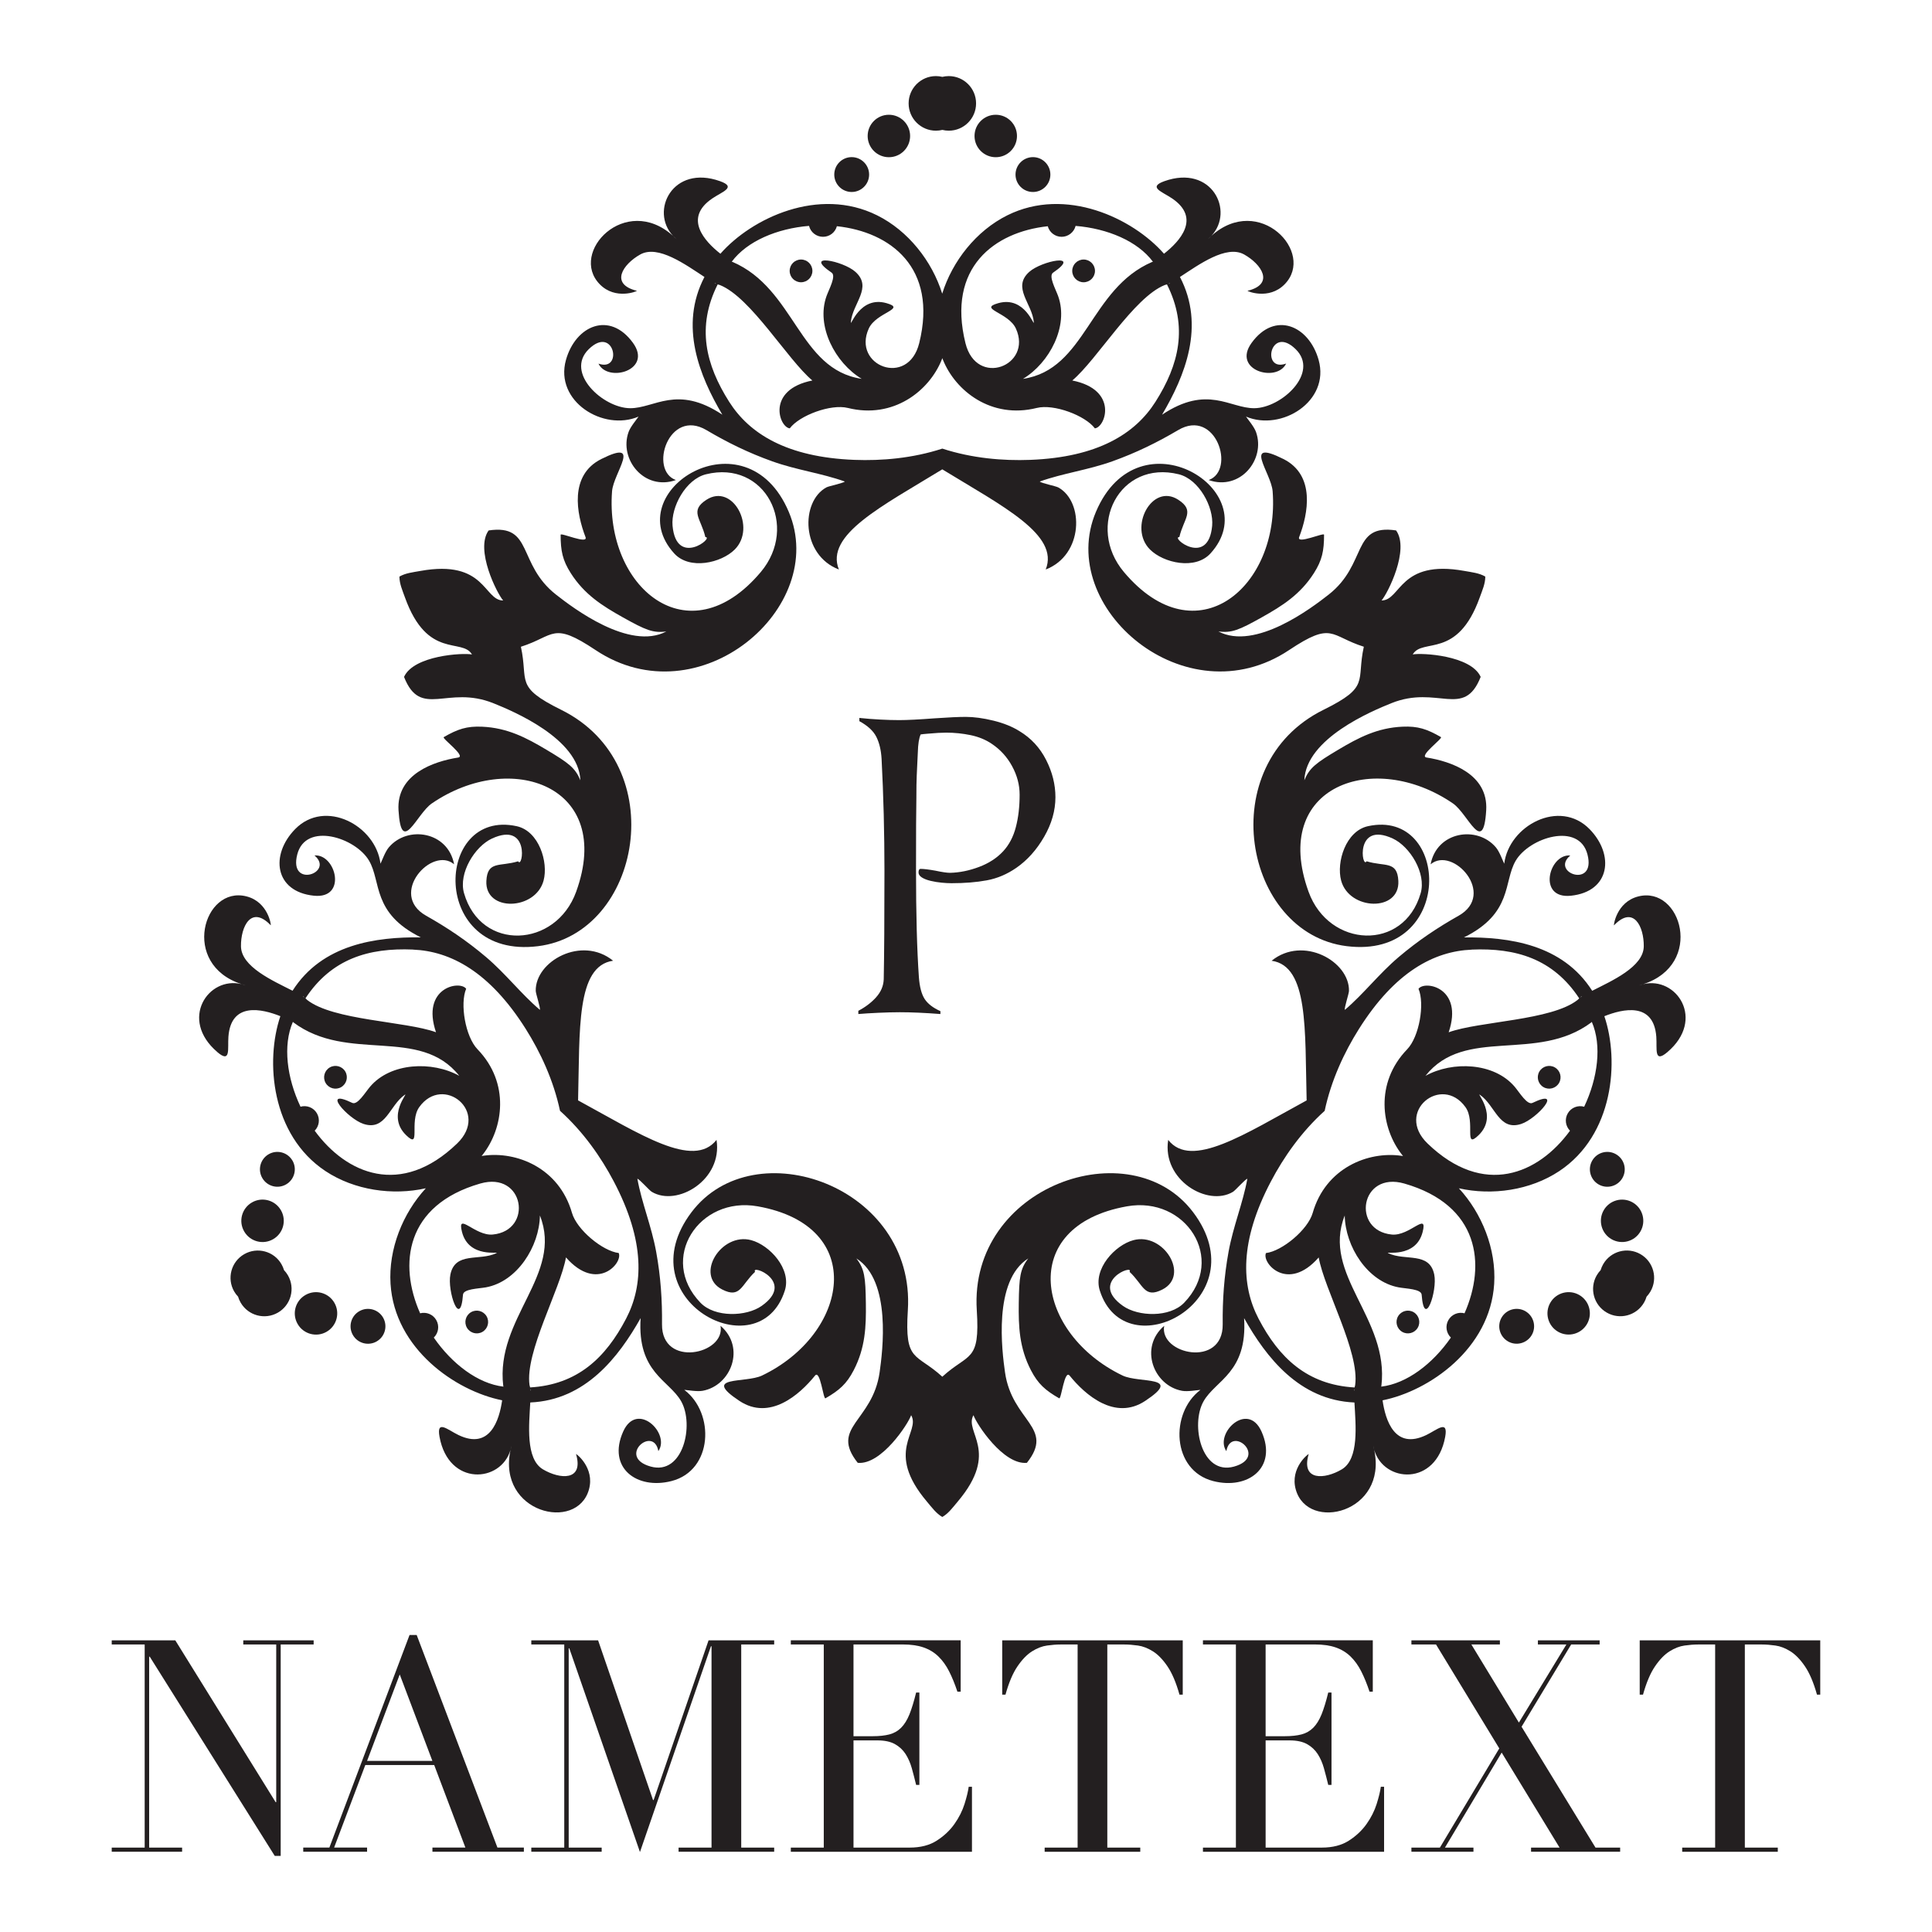 <svg id="Layer_1" data-name="Layer 1" xmlns="http://www.w3.org/2000/svg" viewBox="0 0 700 700">
  <defs>
    <style>
      .cls-1s-l04 {
        fill: #231f20;
      }
    </style>
  </defs>
  <path class="cls-1s-l04 first-color" d="m559.24,393.89c1.97,1.14,4.49.46,5.63-1.51,1.14-1.97.46-4.49-1.51-5.63-1.97-1.14-4.49-.46-5.63,1.51-1.14,1.97-.46,4.49,1.51,5.63Z"/>
  <path class="cls-1s-l04 first-color" d="m170.68,475.42c-1.97,1.14-2.64,3.66-1.51,5.63,1.14,1.97,3.66,2.65,5.63,1.51,1.97-1.14,2.64-3.66,1.51-5.63-1.14-1.97-3.66-2.65-5.63-1.51Z"/>
  <path class="cls-1s-l04 first-color" d="m546.36,486.01c3.02,1.74,6.88.71,8.63-2.31,1.74-3.02.71-6.88-2.31-8.63-3.02-1.74-6.88-.71-8.63,2.31-1.74,3.02-.71,6.88,2.31,8.62Z"/>
  <path class="cls-1s-l04 first-color" d="m568.92,309.96c-7.75-.64-11.99,15.85.24,14.58,14.29-1.49,15.86-14.85,6.77-24.13-10.87-11.1-29.23-1.29-30.92,12.53-.58-1.18-1.7-4.36-3.03-5.93-6.81-8.02-21.42-5.74-23.64,6.15,8.01-6.79,23.99,10.82,10.14,18.63-7.65,4.31-14.71,9.04-21.72,14.98-7.19,6.1-12.65,13.32-19.49,19.12-.3-.61,1.47-5.82,1.49-6.86.22-10.73-16.63-20.16-28.03-10.93,13.45,1.91,12.03,25.06,12.69,50.6-22.44,12.2-41.78,25-50.16,14.31-2.3,14.49,14.3,24.37,23.48,18.81.89-.54,4.51-4.68,5.2-4.72-1.61,8.83-5.12,17.17-6.81,26.44-1.64,9.04-2.21,17.52-2.12,26.3.16,15.89-23.08,10.86-21.2.53-9.18,7.87-3.86,21.67,6.49,23.55,2.02.37,5.34-.26,6.65-.34-11.12,8.37-10.44,29.18,4.61,33.04,12.58,3.23,23.37-4.82,17.52-17.93-5.01-11.22-17.17.69-12.75,7.08,1.74-9.55,15.25,2.13,2.78,5.6-11.78,3.28-15.85-15.17-11.04-23.65,4.38-7.72,15.96-10.38,14.69-30.13,7.96,14.13,19.98,29.71,39.98,30.56.43,8.06,1.79,20.44-4.59,24.23-6.14,3.65-14.86,4.3-12-5.52.09-.32-6.88,4.92-4.67,12.82,4.36,15.54,33.34,8.46,28.42-14.36-.14-.5-.27-1.01-.36-1.55.15.53.25,1.04.36,1.55,3.47,11.96,22.44,13.29,25.72-4.72,1.16-6.39-2.93-2.55-6.85-.66-11.45,5.51-14.81-5.41-15.84-12.58,16.82-3.36,38.96-18.62,40.44-42.19.79-12.6-4.44-25.57-12.79-34.63,12.03,2.71,25.87.75,36.39-6.24,19.67-13.07,21.83-39.87,16.32-56.11,6.72-2.69,17.87-5.24,18.82,7.43.33,4.35-.95,9.8,4,5.6,13.96-11.84,3.32-27.61-8.77-24.63-.5.16-.99.32-1.52.46.51-.19,1.02-.34,1.52-.46,22.22-7.14,13.86-35.79-1.78-31.79-7.95,2.03-9,10.69-8.77,10.46,7.08-7.38,10.87.49,10.78,7.63-.09,7.42-11.49,12.43-18.69,16.09-10.74-16.89-30.24-19.51-46.46-19.34,17.74-8.77,14.26-20.13,18.75-27.79,4.94-8.41,22.95-14.11,26-2.27,3.23,12.54-13.64,6.67-6.24.39Zm-78.25,193.84h-.12c.06-.19.12-.37.17-.57-.02.18-.03.37-.05.57Zm39.96-27.97c-2.22-.59-4.64.36-5.84,2.44-1.22,2.12-.79,4.74.89,6.36-6.6,9.54-16.01,16.69-25.23,17.77v-.18s.05-.04.05-.04c2.95-24.6-21.79-40.29-13.28-61.77.2,11.21,8.23,23.96,19.58,26.03,2.67.49,8.14.56,8.29,2.66.96,12.79,5.79-1.43,4.56-7.33-1.74-8.34-10.46-4.8-16.61-7.69-1.81-.85,9.93,2.13,12.42-7.75,1.88-7.49-4.7,1.6-11.18.97-14.71-1.43-11.46-23.1,4.57-18.47,27.13,7.82,29.64,29.25,21.77,47.01Zm45.96-105.49l.16-.08c3.68,8.51,2.19,20.25-2.77,30.73-2.25-.65-4.73.29-5.95,2.41-1.2,2.08-.81,4.65.81,6.28-11.44,15.69-31.26,24.23-51.59,4.65-12.02-11.57,5.12-25.21,13.72-13.19,3.78,5.29-.79,15.54,4.75,10.17,7.31-7.09-1.14-15.77.5-14.63,5.58,3.89,6.87,13.2,14.96,10.54,5.72-1.88,15.62-13.17,4.07-7.62-1.9.92-4.7-3.78-6.45-5.85-7.46-8.8-22.53-9.38-32.33-3.95,14.35-18.12,40.31-4.53,60.14-19.39v-.07Zm-3.58-9.37l.06.1c-.17.11-.32.22-.47.32.14-.14.28-.28.41-.43Zm-39.79-16.91c15.94-.67,29.49,3.28,38.96,17.67-.24.2-.44.39-.61.58-9.48,7.47-35.59,7.68-46.69,11.71,5.49-16.19-8.65-18.93-10.93-15.75,2.31,5.4.3,17.35-4.12,21.93-11.81,12.23-9.37,28.62-1.89,38.15.13.17.27.34.41.51-.21-.04-.43-.07-.64-.1-12-1.71-27.41,4.38-32.1,20.72-1.75,6.11-11.1,13.83-16.93,14.53-1.61,3.57,7.83,14.44,19.11,1.59,2.06,11.63,14.93,34.35,13.2,46.29-.08.24-.15.51-.2.82-17.2-1-27.39-10.76-34.78-24.9-6.31-12.07-6.96-28.07,4.47-49.76,4.61-8.76,11.03-17.97,19.47-25.57,2.36-11.11,7.13-21.27,12.41-29.65,13.08-20.75,27.25-28.18,40.86-28.75Z"/>
  <polygon class="cls-1s-l04 second-color" points="554.73 670.92 587.01 670.92 587.01 669.42 578.08 669.42 551.29 625.63 569.26 595.83 579.58 595.83 579.58 594.32 557.21 594.32 557.21 595.83 567.53 595.83 550.32 624.12 533.11 595.83 543.44 595.83 543.44 594.32 511.38 594.32 511.38 595.83 520.3 595.83 543.22 633.48 521.7 669.42 511.38 669.42 511.38 670.92 533.86 670.92 533.86 669.42 523.53 669.42 544.08 634.99 565.06 669.42 554.73 669.42 554.73 670.92"/>
  <path class="cls-1s-l04 first-color" d="m512.17,475.42c-1.97-1.14-4.49-.46-5.63,1.51-1.14,1.97-.46,4.49,1.51,5.63,1.97,1.14,4.49.46,5.63-1.51,1.14-1.97.46-4.49-1.51-5.63Z"/>
  <path class="cls-1s-l04 first-color" d="m290.23,102.27c2.27,0,4.12-1.84,4.12-4.12s-1.84-4.12-4.12-4.12-4.12,1.84-4.12,4.12,1.84,4.12,4.12,4.12Z"/>
  <polygon class="cls-1s-l04 second-color" points="40.48 669.42 40.48 670.92 65.98 670.92 65.98 669.42 54.04 669.42 54.04 600.24 54.25 600.24 99.55 672.43 101.7 672.43 101.7 595.83 113.64 595.83 113.64 594.32 88.14 594.32 88.14 595.83 100.08 595.83 100.08 652.96 99.87 652.96 63.51 594.32 40.48 594.32 40.48 595.83 52.42 595.83 52.42 669.42 40.48 669.42"/>
  <path class="cls-1s-l04 first-color" d="m78.76,381.21c4.95,4.2,3.67-1.26,4-5.6.95-12.67,12.1-10.12,18.82-7.43-5.51,16.25-3.35,43.05,16.32,56.11,10.52,6.98,24.36,8.94,36.39,6.24-8.36,9.06-13.58,22.03-12.79,34.63,1.48,23.57,23.61,38.84,40.44,42.19-1.03,7.17-4.4,18.09-15.84,12.58-3.93-1.89-8.02-5.73-6.85.66,3.28,18.01,22.25,16.68,25.72,4.72.11-.51.22-1.02.36-1.55-.09.54-.22,1.05-.36,1.55-4.92,22.82,24.06,29.9,28.42,14.36,2.21-7.9-4.76-13.14-4.67-12.82,2.86,9.82-5.86,9.17-12,5.52-6.38-3.79-5.02-16.17-4.59-24.23,20-.86,32.01-16.43,39.98-30.56-1.28,19.75,10.31,22.41,14.69,30.13,4.82,8.49.74,26.93-11.04,23.65-12.47-3.47,1.04-15.15,2.78-5.6,4.43-6.4-7.73-18.31-12.75-7.08-5.86,13.12,4.93,21.16,17.52,17.93,15.05-3.86,15.73-24.67,4.61-33.04,1.31.08,4.62.71,6.65.34,10.35-1.88,15.68-15.68,6.49-23.55,1.88,10.33-21.36,15.36-21.2-.53.09-8.78-.47-17.26-2.12-26.3-1.69-9.27-5.21-17.62-6.81-26.44.68.04,4.3,4.18,5.2,4.72,9.18,5.56,25.78-4.32,23.48-18.81-8.38,10.69-27.72-2.11-50.16-14.31.66-25.54-.76-48.68,12.69-50.6-11.4-9.24-28.26.2-28.03,10.93.02,1.04,1.79,6.25,1.49,6.86-6.84-5.8-12.3-13.02-19.49-19.12-7.01-5.94-14.07-10.67-21.72-14.98-13.84-7.81,2.13-25.42,10.14-18.63-2.22-11.89-16.83-14.18-23.64-6.15-1.33,1.57-2.45,4.75-3.03,5.93-1.69-13.82-20.05-23.63-30.92-12.53-9.09,9.28-7.52,22.65,6.77,24.13,12.22,1.27,7.99-15.22.24-14.58,7.4,6.28-9.47,12.15-6.24-.39,3.05-11.84,21.06-6.15,26,2.27,4.5,7.66,1.01,19.02,18.75,27.79-16.22-.17-35.72,2.45-46.46,19.34-7.2-3.66-18.6-8.67-18.69-16.09-.09-7.15,3.7-15.02,10.78-7.63.23.24-.82-8.42-8.77-10.46-15.64-4-24,24.65-1.78,31.79.51.12,1.01.27,1.52.46-.53-.14-1.02-.3-1.52-.46-12.09-2.98-22.73,12.79-8.77,24.63Zm103.58,120.97l.06.04v.18c-9.22-1.07-18.64-8.23-25.23-17.77,1.69-1.62,2.12-4.24.89-6.36-1.2-2.08-3.62-3.02-5.84-2.44-7.87-17.75-5.36-39.19,21.77-47.01,16.03-4.62,19.28,17.04,4.57,18.47-6.48.63-13.07-8.46-11.18-.97,2.48,9.87,14.23,6.89,12.42,7.75-6.16,2.89-14.87-.65-16.61,7.69-1.23,5.9,3.6,20.11,4.56,7.33.16-2.11,5.63-2.18,8.29-2.66,11.35-2.06,19.39-14.82,19.58-26.03,8.51,21.49-16.23,37.17-13.28,61.77Zm9.84,1.62c-.01-.2-.03-.39-.05-.57.05.19.1.38.17.56h-.12Zm-42.55-159.74c13.61.57,27.78,8.01,40.86,28.75,5.28,8.38,10.05,18.54,12.41,29.65,8.44,7.6,14.86,16.81,19.47,25.57,11.43,21.7,10.78,37.69,4.47,49.76-7.39,14.14-17.58,23.9-34.78,24.9-.05-.31-.11-.58-.2-.82-1.73-11.94,11.14-34.66,13.2-46.29,11.28,12.85,20.72,1.98,19.11-1.59-5.83-.7-15.17-8.42-16.93-14.53-4.68-16.34-20.1-22.43-32.1-20.72-.21.03-.43.06-.64.1.14-.17.27-.34.41-.51,7.48-9.54,9.92-25.93-1.89-38.15-4.42-4.58-6.43-16.52-4.12-21.93-2.29-3.18-16.42-.44-10.93,15.75-11.1-4.03-37.21-4.24-46.69-11.71-.16-.19-.37-.38-.61-.58,9.47-14.39,23.01-18.34,38.96-17.67Zm-39.79,16.91c.13.15.26.29.41.43-.15-.11-.3-.21-.47-.32l.06-.1Zm-3.74,9.28l.16.08v.07c19.83,14.86,45.79,1.27,60.14,19.39-9.8-5.43-24.87-4.85-32.33,3.95-1.75,2.07-4.55,6.77-6.45,5.85-11.56-5.56-1.66,5.73,4.07,7.62,8.09,2.66,9.38-6.66,14.96-10.54,1.65-1.14-6.81,7.54.5,14.63,5.55,5.38.97-4.87,4.75-10.17,8.59-12.02,25.73,1.62,13.71,13.19-20.33,19.58-40.15,11.04-51.59-4.65,1.62-1.63,2.01-4.2.81-6.28-1.22-2.12-3.71-3.05-5.95-2.41-4.96-10.48-6.45-22.22-2.77-30.73Z"/>
  <path class="cls-1s-l04 first-color" d="m374.26,69.56c3.49,0,6.31-2.83,6.31-6.31s-2.83-6.32-6.31-6.32-6.32,2.83-6.32,6.32,2.83,6.31,6.32,6.31Z"/>
  <path class="cls-1s-l04 first-color" d="m343.76,27.57c-.8,0-1.59.1-2.33.28-.75-.18-1.53-.28-2.33-.28-5.46,0-9.89,4.43-9.89,9.89s4.43,9.89,9.89,9.89c.8,0,1.58-.1,2.33-.28.75.18,1.53.28,2.33.28,5.46,0,9.89-4.43,9.89-9.89s-4.43-9.89-9.89-9.89Z"/>
  <path class="cls-1s-l04 first-color" d="m360.78,41.58c-4.25,0-7.69,3.44-7.69,7.69s3.44,7.69,7.69,7.69,7.69-3.44,7.69-7.69-3.44-7.69-7.69-7.69Z"/>
  <path class="cls-1s-l04 first-color" d="m216.83,131.73c3.33,7.03,19.72,2.46,12.51-7.5-8.43-11.63-20.79-6.31-24.29,6.2-4.18,14.96,13.5,25.95,26.31,20.51-.73,1.09-2.93,3.65-3.62,5.59-3.54,9.91,5.74,21.42,17.15,17.4-9.89-3.54-2.63-26.18,11.06-18.1,7.56,4.47,15.18,8.22,23.83,11.31,8.87,3.18,17.86,4.3,26.3,7.32-.38.57-5.77,1.63-6.69,2.14-9.4,5.17-9.15,24.49,4.55,29.74-5.07-12.6,15.69-22.95,37.47-36.29,21.79,13.34,42.54,23.68,37.47,36.29,13.7-5.25,13.96-24.57,4.55-29.74-.92-.5-6.31-1.57-6.69-2.14,8.45-3.02,17.43-4.15,26.3-7.32,8.65-3.1,16.27-6.85,23.83-11.31,13.68-8.09,20.95,14.56,11.06,18.1,11.41,4.02,20.69-7.49,17.15-17.4-.69-1.94-2.89-4.5-3.62-5.59,12.81,5.44,30.49-5.55,26.31-20.51-3.5-12.51-15.86-17.83-24.29-6.2-7.21,9.95,9.18,14.53,12.51,7.5-9.14,3.27-5.79-14.27,3.46-5.21,8.73,8.56-5.21,21.31-14.97,21.38-8.88.07-16.97-8.64-33.44,2.35,8.25-13.96,15.74-32.16,6.48-49.9,6.77-4.4,16.81-11.78,23.28-8.14,6.23,3.5,11.16,10.71,1.22,13.15-.32.08,7.71,3.5,13.44-2.37,11.26-11.52-9.27-33.04-26.55-17.54-.39.41-.8.82-1.26,1.2.42-.42.84-.82,1.26-1.2,8.45-9.01.12-25.94-17.05-19.8-6.11,2.19-.75,3.81,2.85,6.27,10.5,7.16,2.72,15.54-2.97,20.01-11.32-12.89-35.61-24.43-56.76-13.92-11.31,5.62-19.93,16.63-23.6,28.39-3.67-11.77-12.29-22.78-23.6-28.39-21.15-10.51-45.44,1.03-56.76,13.92-5.69-4.48-13.47-12.86-2.97-20.01,3.6-2.46,8.97-4.08,2.85-6.27-17.17-6.14-25.5,10.79-17.05,19.8.42.38.84.77,1.26,1.2-.46-.38-.87-.78-1.26-1.2-17.28-15.49-37.8,6.02-26.55,17.54,5.73,5.87,13.76,2.45,13.44,2.37-9.93-2.44-5.01-9.66,1.22-13.15,6.47-3.64,16.51,3.74,23.28,8.14-9.26,17.75-1.77,35.94,6.48,49.9-16.47-10.98-24.56-2.28-33.44-2.35-9.76-.07-23.7-12.82-14.97-21.38,9.25-9.06,12.6,8.48,3.46,5.21Zm206.99-29.15l.06.11c-.19.04-.38.09-.57.14.17-.07.34-.15.51-.24Zm-44.2-20.62c.6,2.21,2.63,3.84,5.03,3.84s4.5-1.68,5.06-3.95c11.56.94,22.46,5.52,28,12.96l-.15.1-.06-.03c-22.78,9.74-23.99,39.02-46.86,42.39,9.61-5.77,16.64-19.11,12.75-29.97-.91-2.55-3.59-7.32-1.84-8.51,10.59-7.23-4.14-4.3-8.63-.29-6.35,5.68,1.07,11.45,1.65,18.23.17,2-3.13-9.66-12.92-6.88-7.43,2.11,3.74,3.28,6.43,9.2,6.11,13.45-14.27,21.47-18.28,5.28-6.79-27.4,10.52-40.29,29.83-42.36Zm-86.49-.11c.56,2.27,2.62,3.95,5.06,3.95s4.43-1.63,5.03-3.84c19.31,2.06,36.62,14.96,29.83,42.36-4.01,16.19-24.4,8.17-18.28-5.28,2.69-5.92,13.86-7.09,6.43-9.2-9.79-2.79-13.08,8.88-12.92,6.88.57-6.78,8-12.55,1.65-18.23-4.49-4.02-19.22-6.94-8.63.29,1.75,1.19-.93,5.96-1.84,8.51-3.89,10.86,3.14,24.2,12.75,29.97-22.86-3.37-24.08-32.64-46.86-42.39l-.06.03-.15-.1c5.54-7.44,16.44-12.02,28-12.96Zm-34.11,20.74c.18.09.35.17.51.24-.19-.05-.38-.1-.57-.14l.06-.11Zm1.01.45c.29.11.56.19.81.24,11.21,4.47,24.45,26.98,33.49,34.58-16.77,3.34-12.07,16.95-8.18,17.34,3.52-4.7,14.88-8.93,21.05-7.39,16.49,4.11,29.47-6.19,33.99-17.44.08-.2.16-.4.23-.6.08.2.15.4.23.6,4.52,11.25,17.5,21.55,33.99,17.44,6.17-1.54,17.52,2.7,21.05,7.39,3.89-.39,8.59-14-8.18-17.34,9.04-7.6,22.28-30.11,33.49-34.58.25-.05.51-.13.81-.24,7.73,15.39,4.38,29.1-4.18,42.57-7.3,11.5-20.83,20.06-45.33,21.01-9.89.38-21.08-.56-31.88-4.08-10.8,3.52-21.99,4.46-31.88,4.08-24.5-.95-38.03-9.51-45.33-21.01-8.55-13.47-11.91-27.18-4.18-42.57Z"/>
  <path class="cls-1s-l04 first-color" d="m123.61,393.89c1.97-1.14,2.64-3.66,1.51-5.63-1.14-1.97-3.66-2.65-5.63-1.51-1.97,1.14-2.64,3.66-1.51,5.63,1.14,1.97,3.66,2.65,5.63,1.51Z"/>
  <path class="cls-1s-l04 first-color" d="m308.58,56.93c-3.49,0-6.31,2.83-6.31,6.32s2.83,6.31,6.31,6.31,6.32-2.83,6.32-6.31-2.83-6.32-6.32-6.32Z"/>
  <path class="cls-1s-l04 first-color" d="m392.61,102.27c2.27,0,4.12-1.84,4.12-4.12s-1.85-4.12-4.12-4.12-4.12,1.84-4.12,4.12,1.85,4.12,4.12,4.12Z"/>
  <path class="cls-1s-l04 first-color" d="m457.19,223.66c7.42-4.15,13.91-8.25,18.85-15.98,3-4.7,3.69-8.11,3.69-13.93,0-.92-10.1,3.64-9.01.82,3.24-8.42,5.98-22.41-5.73-28.27-15.05-7.52-4.41,4.99-3.89,11.68,2.66,34.65-27.61,60.47-53.87,29.29-13.96-16.57-1.58-40.76,19.87-35.43,7.32,1.82,12.7,11.86,12.09,18.64-1.38,15.2-15.31,4.1-11.88,4.1,1.56-6.76,5.82-9.48-.41-13.52-9.51-6.16-18.19,10.07-10.24,18.03,4.9,4.9,16.38,7.51,21.92,1.43,20.59-22.59-26.01-51.69-41.5-15.07-14.66,34.66,32.53,75.06,69.97,50.09,15.84-10.56,14.75-5.13,27.09-1.22-2.79,12.64,2.47,14.42-14.6,22.85-40.34,19.94-28.95,81,8.4,85.64,39.46,4.9,37.55-50,7.7-43.47-8.03,1.76-11.51,13.01-9.72,19.7,2.91,10.86,21.31,11.46,20.73.14-.38-7.42-4.87-5.09-11.5-7.12-1.72,2.97-4.37-14.65,9.49-8.24,6.18,2.86,12.18,12.54,10.1,19.79-6.11,21.24-33.25,19.87-40.62-.51-13.87-38.34,23.63-51.64,52.3-32.01,5.53,3.79,11.05,19.27,12.06,2.47.78-13.07-12.7-17.69-21.61-19.1-2.99-.47,6.01-6.94,5.21-7.4-5.04-2.91-8.34-4.02-13.91-3.77-9.16.41-15.96,3.98-23.26,8.33-8.12,4.83-10.47,6.59-12.32,11.09.57-15.15,24.48-25.09,31.5-27.92,16.76-6.76,26.33,5.8,32.39-9.54-3.52-7.8-21.32-8.78-24.62-8.13,3.54-6.13,16.15,1.95,24.26-20.6.96-2.67,2.04-5.04,2.03-7.62-2.22-1.29-4.82-1.55-7.61-2.05-23.59-4.25-22.9,10.71-29.98,10.71,2.22-2.53,10.26-18.43,5.27-25.38-16.31-2.43-10.23,12.14-24.46,23.28-5.96,4.67-26.53,20.4-39.93,13.32,4.82.65,7.52-.51,15.76-5.12Z"/>
  <path class="cls-1s-l04 first-color" d="m322.06,41.58c-4.25,0-7.69,3.44-7.69,7.69s3.44,7.69,7.69,7.69,7.69-3.44,7.69-7.69-3.44-7.69-7.69-7.69Z"/>
  <path class="cls-1s-l04 first-color" d="m84.85,467.92c.4.7.88,1.32,1.41,1.88.22.74.52,1.46.93,2.16,2.73,4.73,8.78,6.35,13.51,3.62,4.73-2.73,6.35-8.78,3.62-13.5-.4-.7-.88-1.32-1.41-1.88-.22-.74-.53-1.46-.93-2.16-2.73-4.73-8.78-6.35-13.51-3.62-4.73,2.73-6.35,8.78-3.62,13.51Z"/>
  <path class="cls-1s-l04 first-color" d="m585.51,418.2c-3.02-1.74-6.88-.71-8.62,2.31-1.74,3.02-.71,6.88,2.31,8.63,3.02,1.74,6.88.71,8.63-2.31,1.74-3.02.71-6.88-2.31-8.62Z"/>
  <path class="cls-1s-l04 first-color" d="m98.97,448.98c3.68-2.12,4.94-6.82,2.81-10.5-2.12-3.68-6.83-4.94-10.5-2.81-3.68,2.12-4.94,6.83-2.81,10.5,2.12,3.68,6.83,4.94,10.5,2.81Z"/>
  <path class="cls-1s-l04 first-color" d="m166,274.47c-8.91,1.41-22.4,6.03-21.61,19.1,1.01,16.8,6.53,1.32,12.06-2.47,28.68-19.63,66.18-6.33,52.3,32.01-7.37,20.38-34.51,21.75-40.62.51-2.09-7.25,3.92-16.93,10.1-19.79,13.85-6.4,11.2,11.21,9.49,8.24-6.64,2.03-11.12-.3-11.5,7.12-.58,11.32,17.82,10.72,20.73-.14,1.79-6.69-1.69-17.94-9.72-19.7-29.86-6.54-31.76,48.37,7.7,43.47,37.35-4.64,48.74-65.7,8.4-85.64-17.07-8.44-11.81-10.21-14.6-22.85,12.34-3.91,11.25-9.35,27.09,1.22,37.44,24.96,84.62-15.43,69.97-50.09-15.49-36.62-62.08-7.52-41.5,15.07,5.54,6.08,17.02,3.46,21.92-1.43,7.95-7.95-.73-24.19-10.24-18.03-6.24,4.04-1.97,6.76-.41,13.52,3.43,0-10.5,11.1-11.88-4.1-.61-6.78,4.77-16.82,12.08-18.64,21.45-5.33,33.83,18.86,19.87,35.43-26.27,31.18-56.53,5.36-53.87-29.29.52-6.69,11.16-19.2-3.89-11.68-11.71,5.86-8.97,19.85-5.73,28.27,1.09,2.82-9.01-1.74-9.01-.82,0,5.82.69,9.23,3.69,13.93,4.93,7.72,11.43,11.83,18.85,15.98,8.25,4.61,10.94,5.77,15.76,5.12-13.4,7.08-33.97-8.65-39.93-13.32-14.23-11.13-8.15-25.7-24.46-23.28-4.99,6.95,3.05,22.86,5.27,25.38-7.07,0-6.38-14.96-29.98-10.71-2.79.5-5.39.76-7.61,2.05,0,2.57,1.07,4.95,2.03,7.62,8.12,22.56,20.73,14.48,24.26,20.6-3.3-.66-21.1.33-24.62,8.13,6.05,15.34,15.63,2.79,32.39,9.54,7.03,2.83,30.93,12.78,31.5,27.92-1.85-4.5-4.2-6.25-12.32-11.09-7.3-4.35-14.1-7.92-23.26-8.33-5.57-.25-8.87.86-13.91,3.77-.79.46,8.2,6.92,5.21,7.4Z"/>
  <path class="cls-1s-l04 first-color" d="m105.96,420.51c-1.74-3.02-5.6-4.05-8.62-2.31-3.02,1.74-4.06,5.61-2.31,8.62,1.74,3.02,5.61,4.06,8.63,2.31,3.02-1.74,4.05-5.6,2.31-8.63Z"/>
  <path class="cls-1s-l04 second-color" d="m317.42,361.36c-1.78,1.95-3.92,3.57-6.43,4.87v1.17c1.99-.17,4.42-.32,7.27-.45,2.86-.13,5.45-.2,7.79-.2,4.16,0,9.05.22,14.68.65v-1.04c-2.69-1.21-4.59-2.68-5.72-4.42-1.12-1.73-1.82-4.37-2.08-7.92-.69-9.87-1.04-22.86-1.04-38.96,0-13.25.04-21.9.13-25.98,0-3.46.04-6.15.13-8.05.09-1.9.17-3.77.26-5.58,0-.43.04-1.34.13-2.73.08-3.12.43-5.32,1.04-6.62.52-.09,1.34-.17,2.47-.26,2.86-.26,5.11-.39,6.75-.39,3.03,0,6,.31,8.9.91,2.9.61,5.43,1.65,7.6,3.12,3.12,2.08,5.59,4.78,7.4,8.12,1.82,3.34,2.73,6.78,2.73,10.33,0,4.33-.45,8.25-1.37,11.75-.91,3.51-2.45,6.43-4.61,8.77-2.25,2.42-5.15,4.31-8.7,5.65-3.55,1.34-7.06,2.06-10.52,2.14-1.12,0-2.9-.26-5.32-.78-2.43-.43-4.2-.65-5.33-.65-.52,0-.78.43-.78,1.3,0,.69.41,1.3,1.23,1.82.82.52,1.89.93,3.19,1.23,1.3.31,2.62.52,3.96.65,1.34.13,2.53.19,3.57.19,4.76,0,9.03-.34,12.79-1.04,3.77-.69,7.34-2.21,10.71-4.54,3.98-2.77,7.34-6.51,10.06-11.24,2.73-4.72,4.09-9.5,4.09-14.35,0-4.59-1.13-9.09-3.38-13.51-2.25-4.42-5.45-7.88-9.61-10.39-2.6-1.64-5.76-2.92-9.48-3.83-3.72-.91-7.06-1.36-10-1.36-2.52,0-6.28.17-11.3.52-5.63.43-9.92.65-12.86.65-2.08,0-4.37-.07-6.88-.2-2.51-.13-5.02-.32-7.53-.59v1.17c3.03,1.65,5.09,3.55,6.17,5.72,1.08,2.17,1.7,4.81,1.88,7.92.34,6.49.6,13.21.78,20.13.17,6.93.26,13.72.26,20.39,0,17.49-.09,30.61-.26,39.35-.09,2.43-1.02,4.61-2.79,6.56Z"/>
  <path class="cls-1s-l04 first-color" d="m136.49,486.01c3.02-1.74,4.05-5.6,2.31-8.62-1.74-3.02-5.61-4.06-8.63-2.31-3.02,1.74-4.06,5.61-2.31,8.63,1.74,3.02,5.61,4.05,8.63,2.31Z"/>
  <path class="cls-1s-l04 second-color" d="m594.11,614.01h1.18c1.22-4.37,2.67-7.8,4.36-10.27,1.68-2.47,3.44-4.28,5.27-5.43,1.83-1.15,3.64-1.85,5.43-2.1,1.79-.25,3.41-.38,4.84-.38h6.24v73.59h-11.94v1.51h34.64v-1.51h-11.94v-73.59h6.24c1.43,0,3.05.13,4.84.38,1.79.25,3.6.95,5.43,2.1,1.83,1.15,3.59,2.96,5.27,5.43,1.68,2.47,3.14,5.9,4.36,10.27h1.18v-19.69h-65.41v19.69Z"/>
  <path class="cls-1s-l04 first-color" d="m118.34,482.52c3.68-2.12,4.94-6.83,2.81-10.5-2.12-3.68-6.83-4.94-10.5-2.81-3.68,2.12-4.94,6.82-2.81,10.5,2.12,3.68,6.83,4.94,10.5,2.81Z"/>
  <path class="cls-1s-l04 second-color" d="m156.67,670.92h33.14v-1.51h-9.58l-29.26-77.03h-2.58l-29.05,77.03h-9.47v1.51h23.13v-1.51h-11.94l11.3-29.91h24.96l11.3,29.91h-11.94v1.51Zm-23.67-32.92l11.83-31.31,11.83,31.31h-23.67Z"/>
  <path class="cls-1s-l04 second-color" d="m435.85,669.42v1.51h65.63v-23.56h-1.18c-.22,1.65-.72,3.73-1.51,6.24-.79,2.51-2.01,4.93-3.66,7.26-1.65,2.33-3.78,4.34-6.4,6.02-2.62,1.69-5.9,2.53-9.84,2.53h-20.33v-38.84h8.71c2.58,0,4.68.45,6.29,1.34,1.61.9,2.9,2.1,3.87,3.6.97,1.51,1.72,3.23,2.26,5.16.54,1.94,1.06,3.95,1.56,6.02h1.18v-33.46h-1.18c-.79,3.23-1.6,5.86-2.42,7.91-.83,2.04-1.83,3.66-3.01,4.84-1.18,1.18-2.6,1.99-4.25,2.42-1.65.43-3.66.65-6.02.65h-6.99v-33.24h17.86c2.94,0,5.45.36,7.53,1.08,2.08.72,3.87,1.81,5.38,3.28,1.51,1.47,2.8,3.26,3.87,5.38,1.08,2.12,2.08,4.57,3.01,7.37h1.18v-18.61h-61.54v1.51h11.94v73.59h-11.94Z"/>
  <path class="cls-1s-l04 first-color" d="m572.2,469.2c-3.68-2.12-8.38-.87-10.5,2.81-2.12,3.68-.86,8.38,2.81,10.5,3.68,2.12,8.38.86,10.5-2.81,2.12-3.68.86-8.38-2.81-10.5Z"/>
  <polygon class="cls-1s-l04 second-color" points="280.5 595.83 280.5 594.32 256.73 594.32 236.82 652.2 236.61 652.2 216.7 594.32 192.5 594.32 192.5 595.83 204.44 595.83 204.44 669.42 192.5 669.42 192.5 670.92 218 670.92 218 669.42 206.05 669.42 206.05 597.23 206.27 597.23 231.87 671.03 257.59 596.47 257.8 596.47 257.8 669.42 245.86 669.42 245.86 670.92 280.5 670.92 280.5 669.42 268.56 669.42 268.56 595.83 280.5 595.83"/>
  <path class="cls-1s-l04 first-color" d="m581.06,438.48c-2.12,3.68-.86,8.38,2.81,10.5,3.68,2.12,8.38.87,10.5-2.81,2.12-3.68.86-8.38-2.81-10.5-3.68-2.12-8.38-.86-10.5,2.81Z"/>
  <path class="cls-1s-l04 first-color" d="m595.66,471.96c.4-.7.71-1.42.93-2.16.53-.56,1-1.19,1.41-1.88,2.73-4.73,1.11-10.77-3.62-13.51-4.73-2.73-10.78-1.11-13.51,3.62-.4.7-.71,1.42-.93,2.16-.53.56-1,1.19-1.41,1.88-2.73,4.73-1.11,10.77,3.62,13.5,4.73,2.73,10.78,1.11,13.51-3.62Z"/>
  <path class="cls-1s-l04 second-color" d="m407.45,595.83c1.43,0,3.05.13,4.84.38,1.79.25,3.6.95,5.43,2.1,1.83,1.15,3.59,2.96,5.27,5.43,1.68,2.47,3.14,5.9,4.36,10.27h1.18v-19.69h-65.41v19.69h1.18c1.22-4.37,2.67-7.8,4.36-10.27,1.68-2.47,3.44-4.28,5.27-5.43,1.83-1.15,3.64-1.85,5.43-2.1,1.79-.25,3.41-.38,4.84-.38h6.24v73.59h-11.94v1.51h34.64v-1.51h-11.94v-73.59h6.24Z"/>
  <path class="cls-1s-l04 second-color" d="m286.53,669.42v1.51h65.63v-23.56h-1.18c-.22,1.65-.72,3.73-1.51,6.24-.79,2.51-2.01,4.93-3.66,7.26-1.65,2.33-3.78,4.34-6.4,6.02-2.62,1.69-5.9,2.53-9.84,2.53h-20.33v-38.84h8.71c2.58,0,4.68.45,6.29,1.34,1.61.9,2.9,2.1,3.87,3.6.97,1.51,1.72,3.23,2.26,5.16.54,1.94,1.06,3.95,1.56,6.02h1.18v-33.46h-1.18c-.79,3.23-1.6,5.86-2.42,7.91-.83,2.04-1.83,3.66-3.01,4.84-1.18,1.18-2.6,1.99-4.25,2.42-1.65.43-3.66.65-6.02.65h-6.99v-33.24h17.86c2.94,0,5.45.36,7.53,1.08,2.08.72,3.87,1.81,5.38,3.28,1.51,1.47,2.8,3.26,3.87,5.38,1.08,2.12,2.08,4.57,3.01,7.37h1.18v-18.61h-61.54v1.51h11.94v73.59h-11.94Z"/>
  <path class="cls-1s-l04 first-color" d="m372.06,530.01c10.26-12.91-5.4-14.93-7.93-32.82-1.06-7.5-4.4-33.17,8.43-41.24-2.97,3.85-3.31,6.77-3.44,16.21-.12,8.5.19,16.17,4.41,24.31,2.57,4.95,5.18,7.25,10.22,10.16.79.46,1.9-10.56,3.8-8.21,5.67,7.02,16.42,16.38,27.35,9.17,14.04-9.28-2.12-6.31-8.17-9.21-31.33-15.02-38.57-54.15,1.57-61.3,21.33-3.8,36.09,19.01,20.75,34.92-5.23,5.43-16.62,5.07-22.18,1.15-12.47-8.8,4.11-15.31,2.39-12.34,5.08,4.73,5.3,9.78,11.91,6.4,10.09-5.15.37-20.79-10.49-17.88-6.69,1.79-14.69,10.43-12.2,18.26,9.27,29.12,57.77,3.32,33.8-28.4-22.69-30.02-81.26-9.36-78.37,35.55,1.23,19-2.94,15.34-12.49,24.07-9.56-8.73-13.72-5.07-12.49-24.07,2.9-44.91-55.68-65.57-78.37-35.55-23.97,31.72,24.53,57.52,33.8,28.4,2.49-7.84-5.51-16.47-12.2-18.26-10.86-2.91-20.58,12.73-10.49,17.88,6.62,3.38,6.84-1.67,11.91-6.4-1.72-2.97,14.87,3.54,2.39,12.34-5.57,3.92-16.95,4.28-22.18-1.15-15.34-15.91-.58-38.73,20.75-34.92,40.14,7.15,32.9,46.28,1.57,61.3-6.05,2.9-22.21-.07-8.17,9.21,10.93,7.21,21.67-2.15,27.35-9.17,1.9-2.35,3,8.67,3.8,8.21,5.04-2.91,7.65-5.21,10.22-10.16,4.22-8.14,4.53-15.81,4.41-24.31-.13-9.45-.47-12.36-3.44-16.21,12.83,8.07,9.49,33.74,8.43,41.24-2.53,17.89-18.19,19.91-7.93,32.82,8.51.85,18.27-14.07,19.35-17.26,3.54,6.12-9.77,13.01,5.71,31.31,1.83,2.16,3.35,4.29,5.58,5.57,2.23-1.28,3.75-3.4,5.58-5.57,15.48-18.31,2.18-25.19,5.71-31.31,1.08,3.18,10.83,18.1,19.35,17.26Z"/>
</svg>